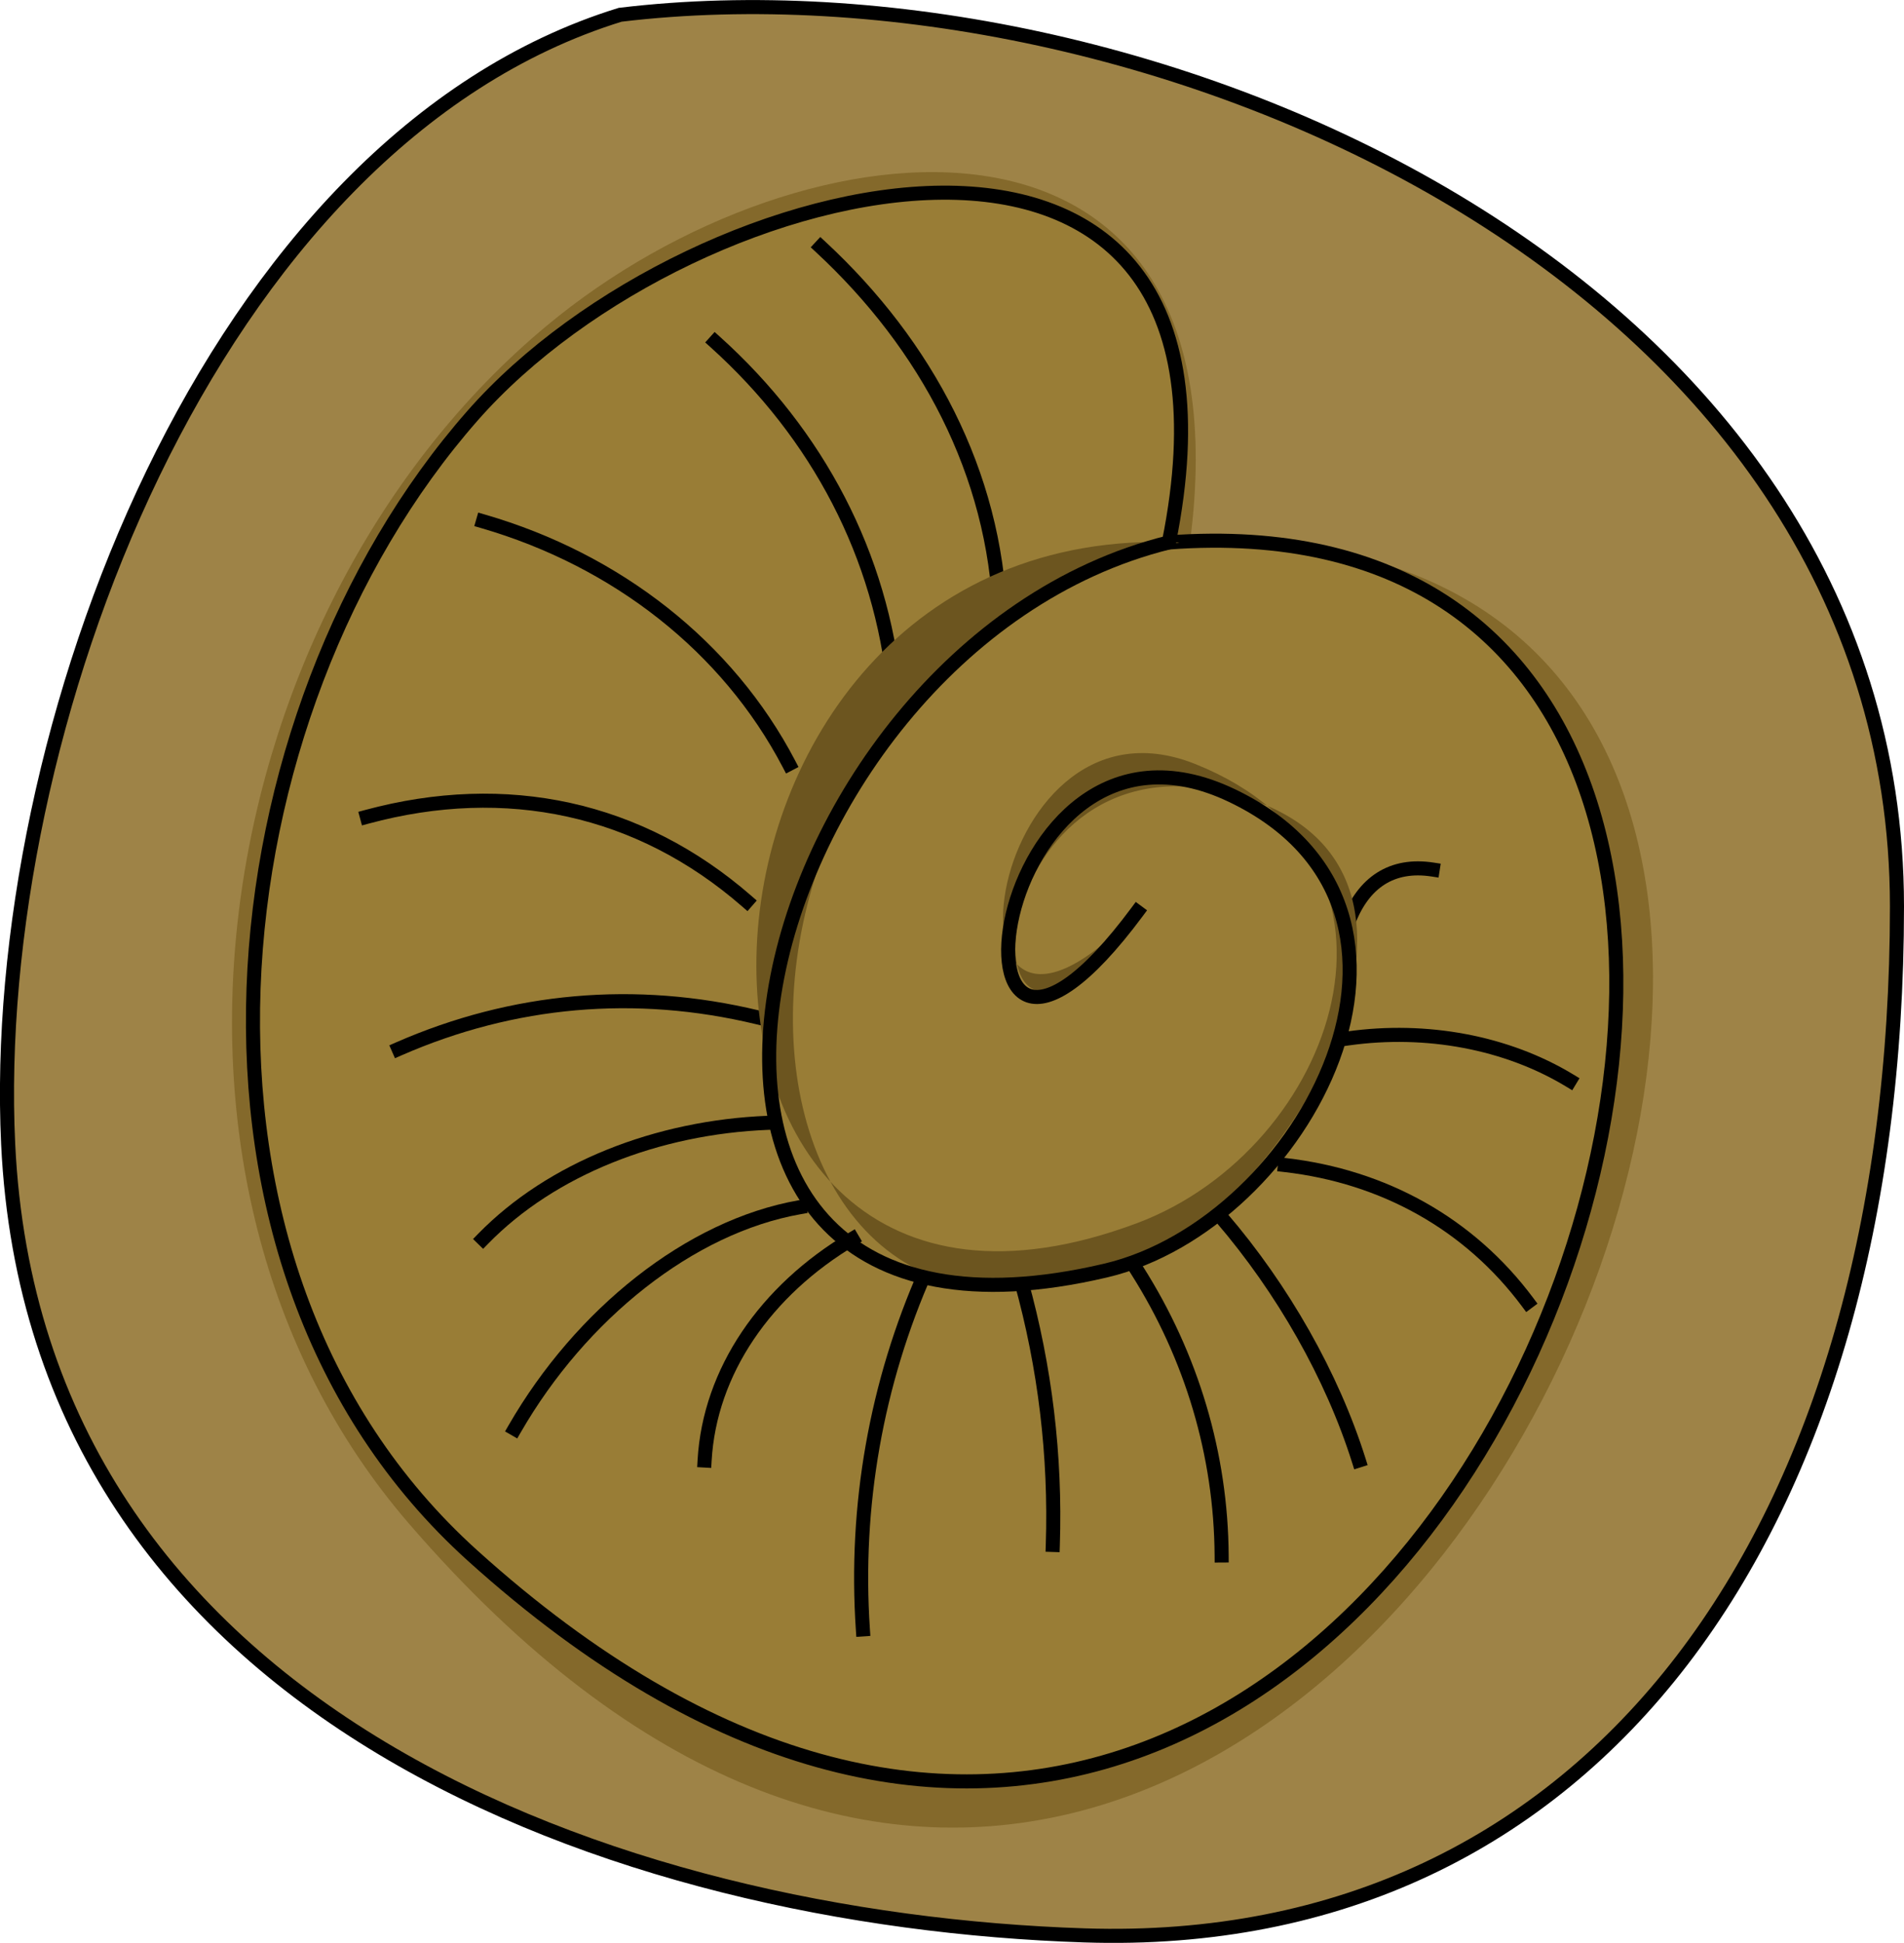 <svg xmlns="http://www.w3.org/2000/svg" xmlns:xlink="http://www.w3.org/1999/xlink" version="1.1" id="Layer_1" x="0px" y="0px" enable-background="new 0 0 822.05 841.89" xml:space="preserve" viewBox="343.17 351.09 135.33 138.08">
<path fill-rule="evenodd" clip-rule="evenodd" fill="#9E8347" stroke="#000000" stroke-linecap="square" stroke-miterlimit="10" d="  M387.25,352.14c-29.19,9.01-44.876,51.185-43.5,80.25c1.921,40.592,43.42,55.171,76.5,56.25c36.308,1.185,57.75-28.998,57.75-73.125  C478,370.654,424.354,347.684,387.25,352.14z"/>
<path fill-rule="evenodd" clip-rule="evenodd" fill="#84692B" d="M427.75,389.64c4.374-33.474-27.307-30.745-45.75-15.375  c-23.739,19.783-30.999,60.52-9.75,85.125C437.791,535.288,501.257,386.45,427.75,389.64z"/>
<path fill-rule="evenodd" clip-rule="evenodd" fill="#997D36" stroke="#000000" stroke-linecap="square" stroke-miterlimit="10" d="  M426.25,389.64c7.33-36.454-33.836-26.829-49.5-9c-18.587,21.157-22.903,60.322,0,81C445.668,523.86,492.204,384.837,426.25,389.64z  "/>
<path fill="none" stroke="#000000" stroke-linecap="square" stroke-miterlimit="10" d="M401.5,368.64  c7.524,6.97,12.382,16.09,12.75,26.25"/>
<path fill="none" stroke="#000000" stroke-linecap="square" stroke-miterlimit="10" d="M394,375.39  c7.308,6.577,11.829,15.202,12.75,24.75"/>
<path fill="none" stroke="#000000" stroke-linecap="square" stroke-miterlimit="10" d="M377.5,388.14  c9.501,2.755,17.394,8.917,21.75,17.25"/>
<path fill="none" stroke="#000000" stroke-linecap="square" stroke-miterlimit="10" d="M369.25,409.14  c9.909-2.675,19.373-0.648,27,6"/>
<path fill="none" stroke="#000000" stroke-linecap="square" stroke-miterlimit="10" d="M371.5,425.64  c8.149-3.569,16.836-4.331,25.5-2.25"/>
<path fill="none" stroke="#000000" stroke-linecap="square" stroke-miterlimit="10" d="M379.75,452.64  c4.697-8.146,12.455-14.373,20.25-15.75"/>
<path fill="none" stroke="#000000" stroke-linecap="square" stroke-miterlimit="10" d="M404.5,466.89  c-0.589-8.768,0.943-17.473,4.5-25.5"/>
<path fill="none" stroke="#000000" stroke-linecap="square" stroke-miterlimit="10" d="M424,441.39  c3.871,6.111,5.957,13.086,6,20.25"/>
<path fill="none" stroke="#000000" stroke-linecap="square" stroke-miterlimit="10" d="M434.5,433.89  c7.032,0.806,13.105,4.187,17.25,9.75"/>
<path fill="none" stroke="#000000" stroke-linecap="square" stroke-miterlimit="10" d="M397.75,430.89  c-7.865,0.312-15.383,3.26-20.25,8.25"/>
<path fill="none" stroke="#000000" stroke-linecap="square" stroke-miterlimit="10" d="M403.75,439.14  c-6.175,3.663-10.14,9.427-10.5,15.75"/>
<path fill="none" stroke="#000000" stroke-linecap="square" stroke-miterlimit="10" d="M415.75,442.14  c1.7,6.109,2.458,12.421,2.25,18.75"/>
<path fill="none" stroke="#000000" stroke-linecap="square" stroke-miterlimit="10" d="M430,437.64  c4.341,5.057,7.855,11.233,9.75,17.25"/>
<path fill="none" stroke="#000000" stroke-linecap="square" stroke-miterlimit="10" d="M439,424.89  c5.535-0.776,11.244,0.267,15.75,3"/>
<path fill="none" stroke="#000000" stroke-linecap="square" stroke-miterlimit="10" d="M439,416.64c1.075-2.852,3.114-4.196,6-3.75"/>
<path fill-rule="evenodd" clip-rule="evenodd" fill="#6C551F" d="M424,415.89c-12.625,17.782-12.059-12.162,5.625-8.625  c19.393,3.878,6.466,27.329-4.125,32.625c-32.411,16.206-37.308-40.636,1.5-50.25c-38.753-1.768-40.365,62.387-3,48.375  c14.111-5.292,21.33-25.743,4.125-32.625C412.815,399.267,408.902,431.804,424,415.89z"/>
<path fill="none" stroke="#000000" stroke-linecap="square" stroke-miterlimit="10" d="M426.25,389.64  c-30.634,7.589-42.651,60.716-4.5,51.75c14.178-3.332,25.904-25.646,9-33.75c-17.738-8.504-21.614,28.279-6.75,8.25"/>
</svg>